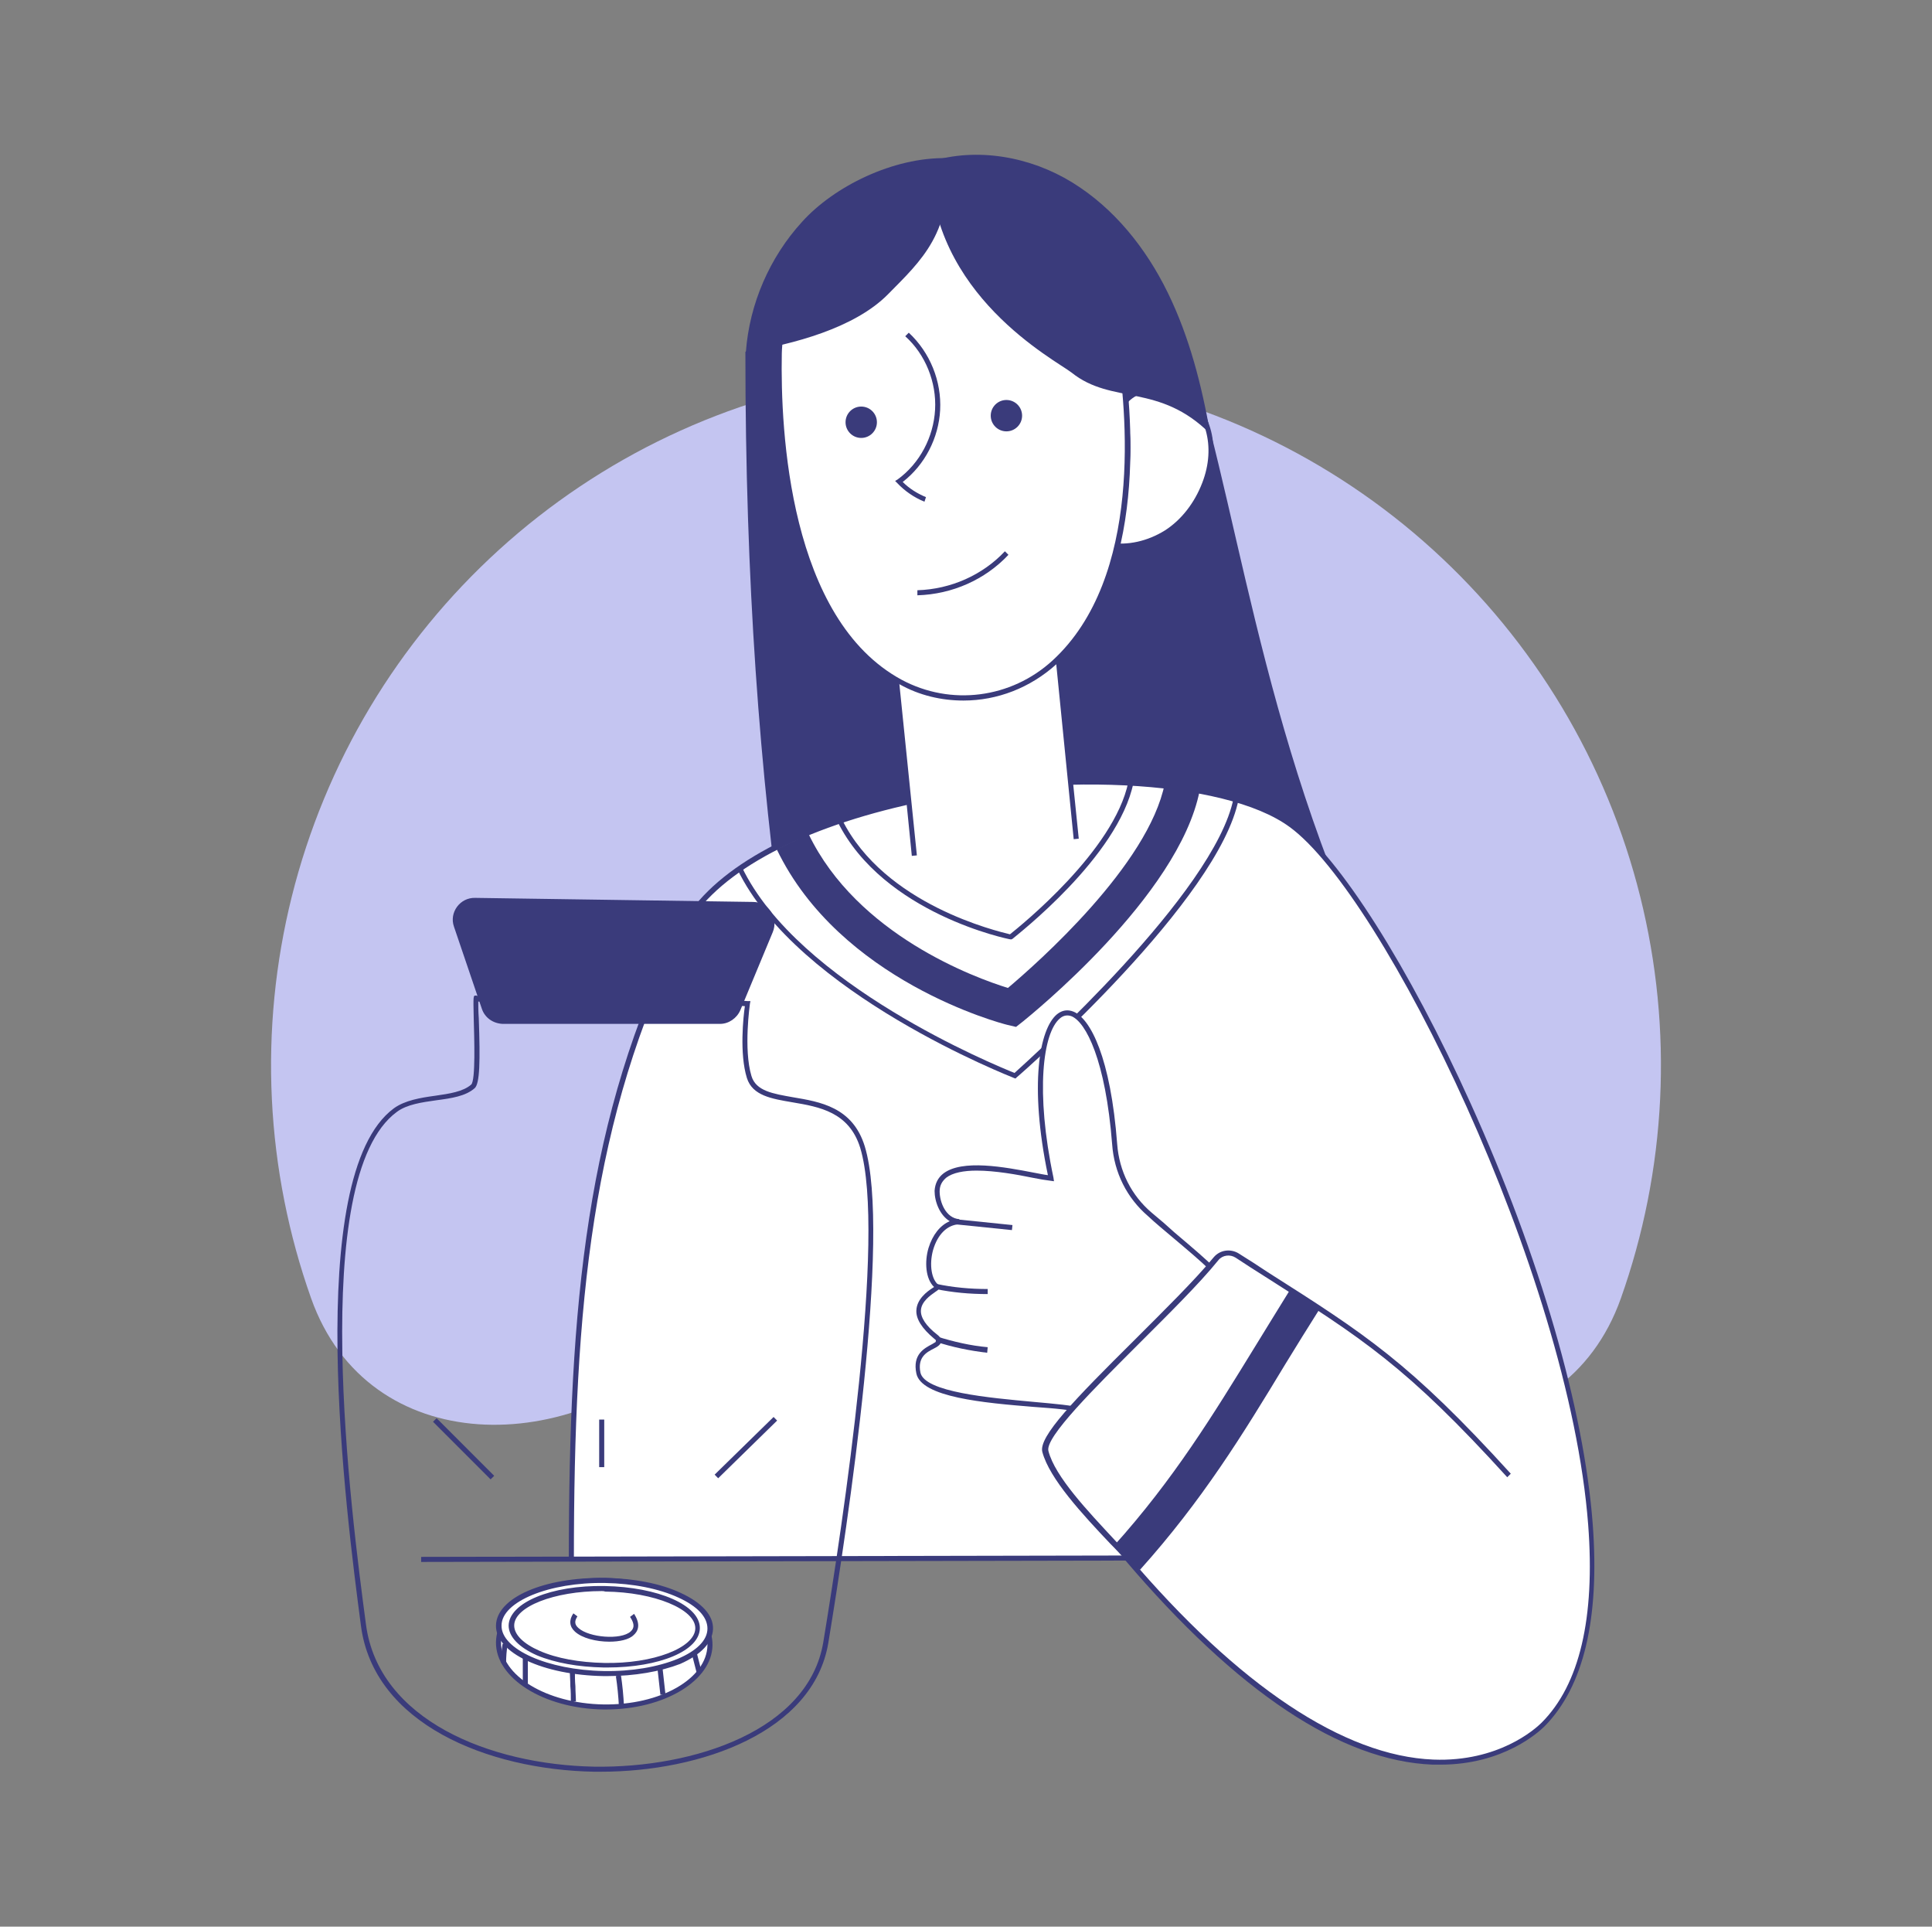 <svg width="335" height="334" viewBox="0 0 335 334" fill="none" xmlns="http://www.w3.org/2000/svg">
<rect x="0" y="0" width="335" height="334" fill="#808080" stroke="none"/>
<path d="M120.157 232.106C99.246 253.051 63.83 252.968 53.939 225.053C52.002 219.588 50.454 213.969 49.315 208.235C44.666 184.823 47.052 160.557 56.173 138.503C65.293 116.451 80.738 97.601 100.554 84.34C120.37 71.078 143.668 64 167.5 64C191.333 64 214.63 71.078 234.446 84.34C254.263 97.601 269.707 116.451 278.828 138.504C287.948 160.557 290.334 184.823 285.685 208.235C284.546 213.969 282.998 219.588 281.061 225.053C271.17 252.968 235.754 253.051 214.843 232.106L182.563 199.776C179.479 196.687 179.797 191.593 180.648 187.309C181.165 184.704 180.899 182.005 179.885 179.551C178.87 177.098 177.152 175.001 174.948 173.526C172.743 172.051 170.152 171.263 167.5 171.263C164.849 171.263 162.257 172.051 160.053 173.526C157.848 175.001 156.13 177.098 155.115 179.551C154.1 182.005 153.835 184.704 154.353 187.309C155.203 191.593 155.521 196.687 152.437 199.776L120.157 232.106Z" fill="#C4C5F1"/>
<path d="M129.246 61.008C129.246 101.095 131.702 133.638 136.087 164.866C138.193 162.41 170.122 150.13 182.666 149.164C200.648 147.761 217.753 158.814 235.472 162.059C197.315 76.095 223.016 -6.359 129.246 61.008Z" fill="#3A3B7B"/>
<path d="M195.385 270.039C239.946 322.495 264.419 301.969 267.576 298.811C296.084 270.303 245.647 158.814 223.894 142.848C204.157 128.375 131.087 135.13 118.105 161.444C102.492 193.023 99.158 224.864 99.158 270.215L195.385 270.039Z" fill="white"/>
<path d="M249.77 305.916C249.331 305.916 248.892 305.916 248.454 305.916C232.49 305.303 214.507 293.285 195.034 270.391L195.735 269.864C214.77 292.232 233.016 304.425 248.542 305.039C259.77 305.478 266.174 299.776 267.314 298.636C273.892 292.056 276.611 280.478 275.383 264.338C272.05 220.655 239.77 155.13 223.63 143.375C212.314 135.042 181.526 133.551 155.122 140.042C136.175 144.691 123.106 152.41 118.456 161.795C102.667 193.726 99.509 225.83 99.509 270.391H98.632C98.632 225.655 101.702 193.55 117.667 161.358C122.403 151.708 135.649 143.814 154.859 139.076C181.526 132.586 212.578 134.164 224.068 142.586C232.226 148.55 244.331 167.672 255.032 191.356C266.963 217.76 274.682 244.339 276.173 264.251C277.402 280.654 274.594 292.408 267.84 299.25C266.787 300.303 260.647 305.916 249.77 305.916Z" fill="#3A3B7B"/>
<path d="M183.043 109.014L154.943 111.872L158.653 148.352L186.754 145.494L183.043 109.014Z" fill="white"/>
<path d="M158.105 148.375L154.421 111.446L183.279 108.463L187.051 145.392L186.174 145.48L182.578 109.428L155.298 112.235L158.982 148.287L158.105 148.375Z" fill="#3A3B7B"/>
<path d="M194.683 69.955C196.612 67.411 200.296 66.534 203.279 67.587C206.262 68.639 208.543 71.359 209.419 74.429C210.296 77.499 209.946 80.832 208.806 83.815C207.49 87.236 205.209 90.306 202.139 92.236C199.068 94.165 195.21 95.043 191.7 94.341C195.297 86.797 196.525 78.201 194.683 69.955Z" fill="white"/>
<path d="M194.245 95.042C193.367 95.042 192.49 94.955 191.613 94.779L191.087 94.692L191.35 94.165C195.034 86.358 196.087 77.85 194.333 70.043L194.245 69.867L194.333 69.692C196.35 67.06 200.122 66.008 203.455 67.148C206.438 68.201 208.894 70.92 209.858 74.253C210.735 77.148 210.473 80.569 209.245 83.902C207.841 87.499 205.473 90.569 202.402 92.586C199.946 94.253 197.051 95.042 194.245 95.042ZM192.315 94.078C195.561 94.604 198.982 93.814 201.963 91.972C204.858 90.13 207.139 87.148 208.455 83.727C209.683 80.569 209.858 77.411 209.069 74.604C208.191 71.534 205.911 68.99 203.191 68.113C200.297 67.148 196.963 67.938 195.21 70.13C196.876 77.85 195.911 86.271 192.315 94.078Z" fill="#3A3B7B"/>
<path d="M194.069 59.429C196.876 76.709 197.139 101.797 182.841 114.867C175.473 121.533 164.947 123.024 156.175 118.287C137.754 108.375 134.859 79.429 135.123 61.359C135.21 57.587 136.175 53.903 138.018 50.657C152.666 25.131 187.578 28.114 194.069 59.429Z" fill="white"/>
<path d="M167.052 121.446C163.28 121.446 159.421 120.568 155.999 118.638C136.79 108.288 134.421 78.288 134.771 61.271C134.859 57.411 135.912 53.639 137.754 50.394C144.771 38.113 157.403 31.447 169.947 33.377C182.315 35.306 191.526 45.043 194.507 59.341C196.438 71.271 199.244 100.481 183.192 115.13C178.631 119.252 172.929 121.446 167.052 121.446ZM165.561 33.903C154.859 33.903 144.596 40.219 138.456 50.833C136.702 53.99 135.649 57.587 135.562 61.271C135.298 74.779 136.877 107.323 156.35 117.849C164.859 122.41 175.298 121.095 182.49 114.515C198.192 100.13 195.472 71.271 193.543 59.517C190.648 45.657 181.701 36.184 169.683 34.254C168.367 34.078 166.964 33.903 165.561 33.903Z" fill="#3A3B7B"/>
<path d="M160.298 86.973C158.543 86.271 156.877 85.13 155.561 83.727L155.21 83.376L155.649 83.113C159.509 80.306 161.877 75.745 162.139 71.008C162.403 66.271 160.473 61.447 156.965 58.289L157.578 57.675C161.262 61.096 163.281 66.096 163.017 71.096C162.754 75.92 160.386 80.569 156.526 83.552C157.666 84.692 159.07 85.569 160.561 86.183L160.298 86.973ZM164.157 27.412C165.385 40.219 159.683 45.219 153.982 51.008C148.193 56.885 137.491 59.692 129.333 61.008C129.947 52.675 133.457 44.605 139.07 38.464C144.597 32.324 154.859 27.236 164.157 27.412ZM159.07 103.2V102.323C164.859 102.148 170.385 99.691 174.245 95.569L174.859 96.183C170.824 100.481 165.122 103.025 159.07 103.2Z" fill="#3A3B7B"/>
<path d="M161.263 28.026C169.421 25.482 178.631 27.149 185.911 31.622C193.191 36.096 198.718 43.026 202.49 50.745C206.262 58.464 208.367 66.797 209.858 75.218C200.999 66.359 192.841 70.218 185.823 64.604C183.017 62.411 161.263 51.184 161.263 28.026ZM149.333 75.92C150.835 75.92 152.053 74.702 152.053 73.201C152.053 71.699 150.835 70.481 149.333 70.481C147.831 70.481 146.614 71.699 146.614 73.201C146.614 74.702 147.831 75.92 149.333 75.92ZM176.087 186.971L175.823 186.883C175.473 186.708 138.281 172.322 127.842 150.656L128.631 150.304C138.455 170.743 172.666 184.69 175.911 186.006C178.718 183.462 210.648 154.779 213.894 138.375L214.771 138.551C211.35 155.919 177.754 185.567 176.262 186.795L176.087 186.971Z" fill="#3A3B7B"/>
<path d="M193.367 198.374C190.648 163.814 175.298 170.831 182.315 204.251C178.016 203.812 162.929 199.427 162.49 206.532C162.49 208.812 163.806 211.619 166.35 211.795C161.087 212.058 159.508 221.006 162.578 223.111C163.192 223.55 155.298 226.092 162.315 231.882C164.859 233.9 158.28 232.935 159.333 238.198C160.473 243.724 183.806 243.198 187.402 244.69C188.806 244.69 193.104 244.338 193.718 243.11C209.156 216.532 223.455 231.356 199.42 210.655C195.911 207.496 193.718 203.111 193.367 198.374Z" fill="white"/>
<path d="M187.315 244.952C186.174 244.426 182.929 244.163 179.245 243.9C170.561 243.198 159.771 242.233 158.894 238.111C158.192 234.777 160.298 233.724 161.614 233.023C161.877 232.847 162.403 232.584 162.403 232.496C162.403 232.496 162.315 232.321 161.964 232.058C159.859 230.303 158.806 228.636 158.894 227.146C158.982 225.216 160.736 223.9 161.702 223.286C161.789 223.199 161.877 223.198 161.964 223.111C160.473 221.707 160.298 218.724 160.999 216.356C161.701 214.076 163.017 212.408 164.683 211.707C162.929 210.655 162.052 208.286 162.052 206.444C162.139 205.128 162.666 204.163 163.543 203.462C166.789 200.918 174.245 202.322 179.245 203.287C180.21 203.462 180.999 203.638 181.701 203.724C178.455 188.111 180.21 178.375 183.279 175.831C184.157 175.128 185.122 174.954 186.174 175.392C189.069 176.62 192.578 183.287 193.718 198.374C194.069 203.023 196.174 207.234 199.683 210.216C201.174 211.444 202.49 212.584 203.63 213.638C210.472 219.427 212.753 221.444 212.666 223.198C212.578 224.426 211.438 225.216 209.507 226.444C205.999 228.812 200.21 232.672 194.069 243.198C193.104 244.864 187.403 244.952 187.315 244.952ZM169.333 202.935C167.139 202.935 165.21 203.287 164.07 204.163C163.367 204.778 162.929 205.479 162.929 206.532C162.929 208.374 163.982 211.18 166.35 211.356V212.234C164.245 212.322 162.578 213.988 161.789 216.707C161.087 219.251 161.526 221.883 162.754 222.76L162.929 222.847V223.111C162.929 223.462 162.666 223.636 162.139 223.988C161.263 224.602 159.771 225.655 159.683 227.146C159.596 228.374 160.561 229.864 162.491 231.356C162.842 231.619 163.28 232.058 163.192 232.584C163.105 233.111 162.578 233.462 161.877 233.812C160.648 234.426 159.07 235.303 159.595 237.935C160.298 241.356 171.614 242.32 179.157 243.023C183.016 243.374 186.087 243.636 187.315 244.075C189.42 244.075 192.754 243.548 193.192 242.759C199.419 232.058 205.384 228.111 208.894 225.655C210.56 224.514 211.612 223.812 211.7 223.023C211.788 221.707 209.069 219.339 203.016 214.251C201.788 213.199 200.472 212.146 199.069 210.83C195.385 207.672 193.192 203.287 192.841 198.374C191.7 183.726 188.279 177.234 185.823 176.182C185.122 175.918 184.42 176.006 183.806 176.532C180.823 178.988 179.508 189.251 182.666 204.163L182.754 204.778L182.139 204.69C181.35 204.602 180.298 204.427 178.982 204.163C176.438 203.638 172.578 202.935 169.333 202.935ZM174.508 74.78C176.009 74.78 177.227 73.562 177.227 72.06C177.227 70.558 176.009 69.341 174.508 69.341C173.007 69.341 171.789 70.558 171.789 72.06C171.789 73.562 173.007 74.78 174.508 74.78Z" fill="#3A3B7B"/>
<path d="M123.146 285.157C123.235 279.103 115.101 274.073 104.977 273.922C94.853 273.772 86.573 278.559 86.483 284.615C86.393 290.669 94.528 295.699 104.652 295.849C114.776 296 123.056 291.212 123.146 285.157Z" fill="white"/>
<path d="M105.035 296.355C104.86 296.355 104.685 296.355 104.597 296.355C94.246 296.18 85.913 290.916 86.001 284.688C86.088 278.373 94.597 273.373 104.948 273.548C115.298 273.724 123.631 278.987 123.545 285.215C123.457 291.355 115.211 296.355 105.035 296.355ZM104.597 295.478C114.509 295.653 122.579 291.004 122.667 285.215C122.754 279.425 114.773 274.601 104.948 274.426C95.035 274.25 86.966 278.899 86.878 284.688C86.79 290.478 94.772 295.303 104.597 295.478Z" fill="#3A3B7B"/>
<path d="M90.65 291.881C90.65 291.267 90.65 290.39 90.65 289.513C90.65 288.636 90.65 287.846 90.65 287.144H91.527C91.527 287.759 91.527 288.636 91.527 289.513C91.527 290.39 91.527 291.179 91.527 291.881H90.65ZM98.983 294.952C98.983 294.163 98.983 293.197 98.895 292.32C98.895 291.355 98.807 290.478 98.807 289.688H99.684C99.684 290.478 99.685 291.443 99.772 292.32C99.772 293.285 99.86 294.163 99.86 294.952H98.983ZM107.316 295.828C107.228 294.075 107.053 292.32 106.79 290.566L107.667 290.39C107.93 292.144 108.105 293.987 108.193 295.741L107.316 295.828Z" fill="#3A3B7B"/>
<path d="M123.176 282.317C123.242 277.86 115.089 274.126 104.965 273.976C94.841 273.825 86.58 277.317 86.514 281.773C86.448 286.23 94.602 289.964 104.726 290.115C114.849 290.264 123.11 286.773 123.176 282.317Z" fill="white"/>
<path d="M105.299 290.566C105.123 290.566 104.86 290.566 104.685 290.566C94.158 290.39 85.913 286.531 86.001 281.794C86.088 276.97 94.334 273.372 104.948 273.548C109.947 273.636 114.597 274.513 118.106 276.18C121.702 277.847 123.719 280.039 123.631 282.408C123.543 284.776 121.526 286.882 117.93 288.46C114.509 289.776 110.035 290.566 105.299 290.566ZM104.685 289.688C109.509 289.776 114.07 288.987 117.491 287.583C120.825 286.18 122.667 284.338 122.667 282.32C122.667 280.303 120.912 278.46 117.667 276.97C114.246 275.391 109.772 274.513 104.948 274.426C95.211 274.25 86.965 277.671 86.965 281.794C86.878 285.916 94.948 289.513 104.685 289.688Z" fill="#3A3B7B"/>
<path d="M120.984 282.283C121.038 278.602 113.856 275.511 104.944 275.379C96.031 275.246 88.761 278.124 88.707 281.806C88.652 285.486 95.833 288.578 104.746 288.711C113.659 288.842 120.929 285.965 120.984 282.283Z" fill="white"/>
<path d="M105.299 289.075C105.123 289.075 104.86 289.075 104.685 289.075C100.299 288.987 96.264 288.284 93.106 286.969C89.948 285.566 88.194 283.723 88.194 281.794C88.281 277.847 95.562 274.776 104.86 274.951C114.158 275.127 121.351 278.284 121.351 282.232C121.351 286.179 114.334 289.075 105.299 289.075ZM104.334 275.828C96.088 275.828 89.159 278.548 89.159 281.794C89.159 283.372 90.737 284.951 93.544 286.179C96.527 287.495 100.474 288.197 104.772 288.284C113.281 288.46 120.474 285.654 120.562 282.32C120.649 278.987 113.457 276.004 104.948 275.916C104.684 275.828 104.509 275.828 104.334 275.828ZM114.509 293.811C114.421 293.11 114.334 292.32 114.246 291.443C114.158 290.653 114.07 289.776 113.982 289.075L114.859 288.987C114.947 289.688 115.035 290.478 115.123 291.355C115.211 292.144 115.298 293.022 115.386 293.723L114.509 293.811ZM120.85 286.67L120.001 286.889L120.831 290.117L121.681 289.899L120.85 286.67ZM87.755 288.284H86.878C86.878 287.144 86.966 286.092 87.141 284.951L88.018 285.127C87.843 286.092 87.755 287.232 87.755 288.284Z" fill="#3A3B7B"/>
<path d="M105.649 284.6C103.369 284.6 100.912 283.987 99.684 282.846C98.719 281.969 98.632 280.828 99.421 279.688L100.123 280.215C99.597 281.004 99.597 281.618 100.299 282.232C102.141 283.899 107.667 284.338 109.333 282.846C109.596 282.583 110.386 281.969 109.246 280.303L109.947 279.776C111.263 281.794 110.474 282.934 109.86 283.46C109.07 284.25 107.404 284.6 105.649 284.6Z" fill="#3A3B7B"/>
<path d="M261.612 255.742C242.402 234.602 235.034 230.83 214.419 217.584C213.279 216.795 211.7 217.058 210.823 218.111C202.051 228.812 180.122 247.408 181.175 251.531C182.578 257.058 190.648 264.776 195.56 270.127L261.612 255.742Z" fill="white"/>
<path d="M195.297 270.566C194.419 269.601 193.543 268.636 192.49 267.584C187.754 262.584 181.964 256.356 180.736 251.707C180.034 249.075 186.35 242.584 196.701 232.32C201.788 227.234 207.139 221.97 210.472 217.935C211.525 216.707 213.279 216.444 214.683 217.234C216.525 218.374 218.279 219.514 219.858 220.567C236.699 231.268 244.419 236.18 261.963 255.479L261.348 256.092C243.892 236.882 236.262 232.058 219.419 221.356C217.753 220.303 216.086 219.251 214.244 218.023C213.279 217.408 211.963 217.584 211.262 218.462C207.928 222.584 202.578 227.847 197.49 232.935C189.858 240.567 181.174 249.163 181.789 251.531C182.929 256.004 188.718 262.057 193.279 266.97C194.245 268.022 195.21 268.987 196.086 269.952L195.297 270.566ZM165.433 211.34L165.343 212.212L175.465 213.248L175.555 212.375L165.433 211.34ZM171.262 224.339C168.193 224.339 165.21 224.075 162.227 223.462L162.403 222.584C165.298 223.199 168.28 223.462 171.262 223.462V224.339ZM171.175 234.514C168.192 234.163 165.122 233.549 162.227 232.584L162.491 231.707C165.298 232.584 168.28 233.286 171.262 233.549L171.175 234.514ZM175.385 162.848H175.21C175.034 162.848 153.193 158.462 145.21 142.41L145.999 142.059C153.368 156.883 173.017 161.444 175.122 161.971C176.876 160.567 193.192 147.498 195.648 135.568L196.526 135.743C193.894 148.55 176.262 162.147 175.561 162.76L175.385 162.848Z" fill="#3A3B7B"/>
<path d="M176.175 178.023L174.683 177.672C173.543 177.41 145.649 170.041 134.684 147.234L140.21 144.603C148.631 162.059 169.07 169.515 174.771 171.27C179.859 166.971 199.156 149.954 201.963 135.831L208.016 137.059C204.419 155.392 178.455 176.182 177.403 177.059L176.175 178.023ZM195.39 269.66L73.024 269.899L73.025 270.776L195.392 270.537L195.39 269.66Z" fill="#3A3B7B"/>
<path d="M104.158 307.144C103.807 307.144 103.369 307.144 103.018 307.144C84.509 306.793 64.773 298.811 62.58 281.794C60.036 262.496 52.405 203.9 68.282 192.146C70.212 190.743 72.931 190.304 75.475 189.954C77.931 189.603 80.299 189.251 81.702 188.023C82.492 187.322 82.229 179.778 82.141 176.532C82.053 172.586 82.053 172.586 82.492 172.586C82.755 172.586 82.843 172.672 82.931 172.76C98.895 171.356 129.334 173.55 129.684 173.55H130.123L130.035 173.988C130.035 174.076 128.895 181.883 130.298 186.532C131.087 189.164 134.07 189.603 137.491 190.216C142.14 191.006 147.842 191.883 149.947 198.726C154.596 213.988 147.052 263.987 143.631 284.776C141.087 300.215 121.614 307.144 104.158 307.144ZM82.931 173.638C82.931 174.251 82.93 175.392 83.018 176.532C83.281 183.988 83.194 187.848 82.317 188.638C80.738 190.042 78.281 190.392 75.65 190.743C73.194 191.094 70.562 191.444 68.808 192.76C53.282 204.163 60.913 262.496 63.457 281.619C65.65 298.197 84.948 305.916 103.018 306.267C120.386 306.531 140.21 299.952 142.754 284.688C146.175 263.899 153.719 214.076 149.158 198.988C147.227 192.76 142.052 191.883 137.403 191.094C133.807 190.479 130.474 189.954 129.509 186.883C128.193 182.672 128.895 176.182 129.158 174.427C125.21 174.076 97.667 172.322 82.931 173.638Z" fill="#3A3B7B"/>
<path d="M83.545 174.866L78.72 160.655C77.843 158.199 79.773 155.567 82.404 155.655L130.562 156.358C133.281 156.358 135.035 159.164 133.982 161.62L128.369 175.128C127.754 176.532 126.351 177.498 124.859 177.498H87.141C85.475 177.41 84.071 176.444 83.545 174.866ZM75.704 245.857L75.084 246.479L85.07 256.464L85.69 255.844L75.704 245.857ZM104.772 246.092H103.895V254.338H104.772V246.092ZM134.137 245.643L123.915 255.641L124.529 256.268L134.75 246.269L134.137 245.643ZM197.666 272.144L193.105 268.022C203.542 256.443 210.385 245.215 217.665 233.374C219.595 230.215 221.613 226.97 223.718 223.548L228.893 226.795C226.787 230.128 224.77 233.374 222.841 236.531C215.473 248.724 208.455 260.127 197.666 272.144Z" fill="#3A3B7B"/>
</svg>
